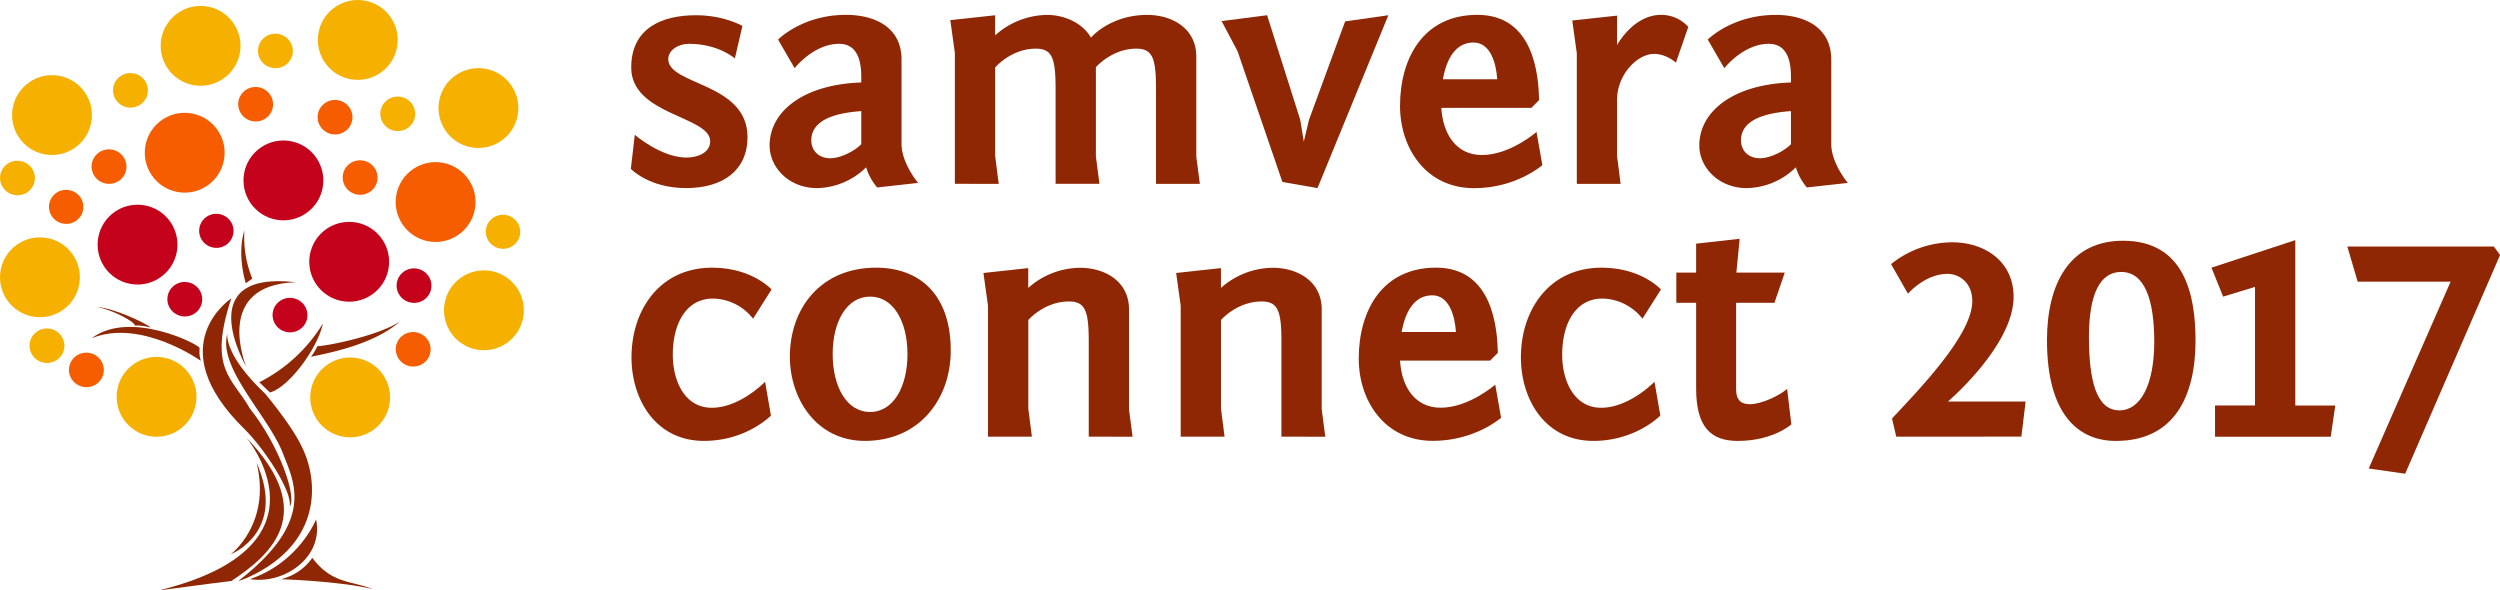 <svg id="Layer_1" data-name="Layer 1" xmlns="http://www.w3.org/2000/svg" viewBox="0 0 1450.92 342.6"><title>Untitled-1</title><g id="Layer42"><g id="Layer41"><circle cx="114.88" cy="256.68" r="23.17" transform="translate(-182.83 294.91) rotate(-79.17)" style="fill:#f6b000"/><circle cx="226.68" cy="178.31" r="23.17" transform="translate(-15.07 341.07) rotate(-79.17)" style="fill:#c4021b"/><circle cx="227.23" cy="257.02" r="23.17" transform="translate(-91.92 405.54) rotate(-79.17)" style="fill:#f6b000"/><circle cx="304.87" cy="206.46" r="23.17" transform="translate(20.78 440.73) rotate(-79.17)" style="fill:#f6b000"/><circle cx="301.68" cy="89.08" r="23.17" transform="translate(133.48 342.28) rotate(-79.17)" style="fill:#f6b000"/><circle cx="188.5" cy="131.08" r="23.17" transform="translate(0.32 265.22) rotate(-79.17)" style="fill:#c4021b"/><circle cx="54.19" cy="93.16" r="23.17" transform="translate(-71.51 102.51) rotate(-79.17)" style="fill:#f6b000"/><circle cx="47.2" cy="187.3" r="23.17" transform="translate(-169.66 172.1) rotate(-79.17)" style="fill:#f6b000"/><circle cx="276.83" cy="143.63" r="23.17" transform="translate(59.72 362.17) rotate(-79.17)" style="fill:#f65c00"/><circle cx="140.44" cy="52.98" r="23.17" transform="translate(37.99 154.59) rotate(-79.17)" style="fill:#f6b000"/><circle cx="131.22" cy="115.01" r="23.17" transform="translate(-30.42 195.91) rotate(-79.17)" style="fill:#f65c00"/><circle cx="103.84" cy="168.34" r="23.17" transform="translate(-105.03 212.33) rotate(-79.17)" style="fill:#c4021b"/><circle cx="231.67" cy="49.55" r="23.17" transform="translate(115.45 241.41) rotate(-79.17)" style="fill:#f6b000"/></g><g id="Layer411"><ellipse cx="218.46" cy="94.4" rx="10.01" ry="10.12" transform="translate(60.68 264.85) rotate(-79.17)" style="fill:#f65c00"/><ellipse cx="99.75" cy="78.81" rx="10.01" ry="10.12" transform="translate(-20.43 135.6) rotate(-79.17)" style="fill:#f6b000"/><ellipse cx="263.83" cy="229.09" rx="10.01" ry="10.12" transform="translate(-34.78 418.8) rotate(-79.17)" style="fill:#f65c00"/><ellipse cx="315.94" cy="160.9" rx="9.88" ry="9.98" transform="translate(74.52 414.6) rotate(-79.17)" style="fill:#f6b000"/><ellipse cx="62.43" cy="146.43" rx="9.88" ry="9.98" transform="translate(-117.14 153.86) rotate(-79.17)" style="fill:#f65c00"/><ellipse cx="149.57" cy="160.34" rx="9.88" ry="9.98" transform="translate(-60.03 250.75) rotate(-79.17)" style="fill:#c4021b"/><ellipse cx="74.17" cy="241.05" rx="10.01" ry="10.12" transform="translate(-200.55 242.24) rotate(-79.17)" style="fill:#f65c00"/><ellipse cx="34.15" cy="129.68" rx="10.01" ry="10.12" transform="translate(-123.65 112.48) rotate(-79.17)" style="fill:#f6b000"/><ellipse cx="131.27" cy="200.03" rx="10.01" ry="10.12" transform="translate(-113.88 265) rotate(-79.17)" style="fill:#c4021b"/><ellipse cx="264.31" cy="192.14" rx="10.01" ry="10.12" transform="translate(1.91 389.27) rotate(-79.17)" style="fill:#c4021b"/><ellipse cx="87.3" cy="123.06" rx="10.01" ry="10.12" transform="translate(-74 159.31) rotate(-79.17)" style="fill:#f65c00"/><ellipse cx="51.29" cy="227.02" rx="10.01" ry="10.12" transform="translate(-205.35 208.37) rotate(-79.17)" style="fill:#f6b000"/><ellipse cx="192.33" cy="209.25" rx="10.01" ry="10.12" transform="translate(-73.35 332.46) rotate(-79.17)" style="fill:#c4021b"/><ellipse cx="233.02" cy="129.42" rx="10.01" ry="10.12" transform="translate(38.1 307.6) rotate(-79.17)" style="fill:#f65c00"/><ellipse cx="254.86" cy="92.43" rx="10.01" ry="10.12" transform="translate(92.17 299.01) rotate(-79.17)" style="fill:#f6b000"/><ellipse cx="183.87" cy="55.94" rx="10.01" ry="10.12" transform="translate(70.35 199.65) rotate(-79.17)" style="fill:#f6b000"/><ellipse cx="172.39" cy="86.87" rx="10.01" ry="10.12" transform="translate(30.65 213.49) rotate(-79.17)" style="fill:#f65c00"/></g></g><g id="Layer19"><g id="Layer27"><path d="M158.26,199.55s-41.86,27.35,7.56,75.77c11.72,11.49,28.17,36.73,26.3,45.1,4.41-5.31-5.94-35.5-23-56.82C158.85,245.49,144.59,240.81,158.26,199.55Z" transform="translate(-24.02 -26.38)" style="fill:#8f2704"/></g><g id="Layer34"><path d="M207.46,327.79s-9.64,24.92-38.4,34.69C189,365.73,212.06,349.63,207.46,327.79Z" transform="translate(-24.02 -26.38)" style="fill:#8f2704"/></g><g id="Layer28"><path d="M166.87,280.24s53.63,63.06-50.39,88.72c-1.17.29,31.26-4.22,41.77-5.37C181.17,348.47,209.24,324.1,166.87,280.24Z" transform="translate(-24.02 -26.38)" style="fill:#8f2704"/></g><g id="Layer30"><path d="M180.72,254.17s-3.37-3.17-6.19-5.95a91.85,91.85,0,0,0,36.93-34.14C208.16,229,191.7,251,180.72,254.17Z" transform="translate(-24.02 -26.38)" style="fill:#8f2704"/></g><g id="Layer31"><path d="M208.23,227.3c6.08-.16,36.17-6.26,48.09-14.5-15.07,13.39-40.54,18.26-51.82,20.64A34.59,34.59,0,0,0,208.23,227.3Z" transform="translate(-24.02 -26.38)" style="fill:#8f2704"/></g><g id="Layer32"><path d="M166.91,239.17s-32.74-56.08,28.8-49C147.15,191.71,166.91,239.17,166.91,239.17Z" transform="translate(-24.02 -26.38)" style="fill:#8f2704"/></g><g id="Layer33"><path d="M140.6,235.8S105.74,211,77.25,222.67c22.37-16.82,62.48,3.76,62.58,5.66S139.27,231.55,140.6,235.8Z" transform="translate(-24.02 -26.38)" style="fill:#8f2704"/></g><g id="Layer35"><path d="M205.28,350.14A31.21,31.21,0,0,1,187,362.53c20.47.78,41.88,2.86,53.35,5.78C228.18,363.31,216.62,365.35,205.28,350.14Z" transform="translate(-24.02 -26.38)" style="fill:#8f2704"/></g><g id="Layer36"><path d="M111.52,216.49s-5.38-1.52-9.23-1.15c.36-1.91-12.33-9-22.21-10.86C90.49,205.28,109.19,214.2,111.52,216.49Z" transform="translate(-24.02 -26.38)" style="fill:#8f2704"/></g><g id="Layer37"><path d="M156,220s-2.48,11.81,21.94,34.88c16.51,20.3,22,30.46,24.76,39.76,5.82,19.32,3.41,49.44-34.82,66.89a38.55,38.55,0,0,1-5.5,2c44.71-34.5,32.36-57.27,26-73.57C180.26,268.13,150.22,240.06,156,220Z" transform="translate(-24.02 -26.38)" style="fill:#8f2704"/></g><g id="Layer38"><path d="M157.91,348.08s32.9-12.85,15-53.19C181.63,330.05,158.24,347.85,157.91,348.08Z" transform="translate(-24.02 -26.38)" style="fill:#8f2704"/></g><g id="Layer39"><path d="M170.44,188.1l-3.77,2.68s-5.32-16.38-.8-30.67A63.8,63.8,0,0,0,170.44,188.1Z" transform="translate(-24.02 -26.38)" style="fill:#8f2704"/></g></g><path d="M392.42,104.62s15.28,13.2,30,13.2c6.79,0,13.77-3,13.77-9.43,0-14.71-45.83-15.09-45.83-42.81,0-23.2,18.29-30.36,37.53-30.36,16.6,0,27,6.22,27,6.22L450.51,60.3s-9.43-8.49-26.59-8.49c-6.41,0-12.07,3.77-12.07,8.86,0,15.28,46,13.58,46,45.26,0,19.24-14.15,29.61-35.65,29.61s-32.06-11.13-32.06-11.13Z" transform="translate(-24.02 -26.38)" style="fill:#8f2704"/><path d="M475.59,49.36S489.55,35,515,35c15.65,0,32.25,6.41,32.25,26V109.9c0,11.32,9.62,22.63,9.62,22.63l-23.76,2.64a32.68,32.68,0,0,1-6.41-11.69,41.61,41.61,0,0,1-28.48,12.07c-16.41,0-27.54-12.07-27.54-24.71,0-19.8,19.61-35.46,53.18-36.59V70.67c0-13.2-4.9-18.86-12.82-18.86-14.9,0-25.84,14.15-25.84,14.15Zm48.28,60.73V90.85c-9.24.75-29,2.83-29,17,0,5.28,3.58,10.37,11.13,10.37C511.8,118.2,519.72,114.24,523.87,110.09Z" transform="translate(-24.02 -26.38)" style="fill:#8f2704"/><path d="M694.93,133.1V78c0-17.73-1.89-23.39-11.5-23.39-14,0-23.39,10.75-23.39,10.75v51.86l2.07,15.84H636.65V78c0-17.73-1.89-23.39-11.5-23.39-14.33,0-23.58,10.94-23.58,10.94v51.3l2.07,16.22H578.19v-76l-2.64-19,26-2.83V46.91a46,46,0,0,1,30-11.88c10.37,0,20.75,4.71,25.65,13.2.38-.57,11.5-13.2,32.63-13.2,14.33,0,28.48,7.73,28.48,24.14v58.09l2.07,15.84Z" transform="translate(-24.02 -26.38)" style="fill:#8f2704"/><path d="M788.66,135.55,768.29,132l-26-75.82L733,38.61l26.4-3.4,19.24,60.73,2.07,12.64,3-12.64L804.69,38.8l25.08-3.58Z" transform="translate(-24.02 -26.38)" style="fill:#8f2704"/><path d="M917.28,84.44,912.75,89H860.51c.94,15.28,8.68,27.35,23.57,27.35,16.41,0,31.68-13.39,31.68-13.39l3.4,19.24s-15.09,13.39-39.61,13.39c-28.1,0-43-23.39-43-47.72C836.56,60.3,849.95,35,881.44,35,914.45,35,916.9,70.29,917.28,84.44ZM861.45,72.37h31.5c-.57-9.05-3.77-21.31-13.77-21.31C868.81,51.06,863.53,60.49,861.45,72.37Z" transform="translate(-24.02 -26.38)" style="fill:#8f2704"/><path d="M996.67,62.75S991.2,57.66,984,57.66c-9.81,0-21.5,12.07-21.5,26.78v32.44l2.07,16.22H939.15V57.28l-2.64-19,26-2.83V52.57S971.78,35,988.19,35a21.1,21.1,0,0,1,15.65,7Z" transform="translate(-24.02 -26.38)" style="fill:#8f2704"/><path d="M1015.15,49.36s14-14.33,39.42-14.33c15.65,0,32.25,6.41,32.25,26V109.9c0,11.32,9.62,22.63,9.62,22.63l-23.76,2.64a32.69,32.69,0,0,1-6.41-11.69,41.6,41.6,0,0,1-28.48,12.07c-16.41,0-27.54-12.07-27.54-24.71,0-19.8,19.61-35.46,53.18-36.59V70.67c0-13.2-4.9-18.86-12.82-18.86-14.9,0-25.84,14.15-25.84,14.15Zm48.28,60.73V90.85c-9.24.75-29,2.83-29,17,0,5.28,3.58,10.37,11.13,10.37C1051.36,118.2,1059.29,114.24,1063.43,110.09Z" transform="translate(-24.02 -26.38)" style="fill:#8f2704"/><path d="M461.08,211.35a30.16,30.16,0,0,0-23.2-11.69c-16.22,0-23.39,15.46-23.39,32.44,0,15.84,7.17,30.93,22.63,30.93,16.41,0,30.93-15.09,30.93-15.09l3.39,19.61s-14.14,14.71-38.85,14.71c-28.1,0-42.06-24.14-42.06-48.47,0-27.54,16.41-52.05,46.77-52.05,23.2,0,34.51,12.64,34.51,12.64Z" transform="translate(-24.02 -26.38)" style="fill:#8f2704"/><path d="M526,282.26c-28.67,0-43.57-25.08-43.57-48.85,0-28.1,17.92-51.68,50-51.68,24.71,0,43.38,14.9,43.38,48.28C575.74,258.12,557.45,282.26,526,282.26Zm3-16.79c13.58,0,21.69-14.71,21.69-33.57s-8.11-33.38-21.69-33.38S507.28,213,507.28,231.91,515.39,265.48,529,265.48Z" transform="translate(-24.02 -26.38)" style="fill:#8f2704"/><path d="M655.89,279.81V224.74c0-17.73-1.89-23.39-11.5-23.39-14.33,0-23.57,10.75-23.57,10.75v51.49l2.07,16.22H597.42v-76l-2.64-19,26-2.83v11.5a45.82,45.82,0,0,1,30-11.69c14.33,0,28.48,7.73,28.48,24.14V264l2.07,15.84Z" transform="translate(-24.02 -26.38)" style="fill:#8f2704"/><path d="M767.72,279.81V224.74c0-17.73-1.89-23.39-11.5-23.39-14.33,0-23.57,10.75-23.57,10.75v51.49l2.07,16.22H709.26v-76l-2.64-19,26-2.83v11.5a45.82,45.82,0,0,1,30-11.69c14.33,0,28.48,7.73,28.48,24.14V264l2.07,15.84Z" transform="translate(-24.02 -26.38)" style="fill:#8f2704"/><path d="M893.33,231.15l-4.53,4.53H836.56C837.5,251,845.23,263,860.13,263c16.41,0,31.68-13.39,31.68-13.39l3.39,19.24s-15.09,13.39-39.61,13.39c-28.1,0-43-23.39-43-47.72,0-27.54,13.39-52.81,44.89-52.81C890.5,181.74,892.95,217,893.33,231.15ZM837.5,219.08H869c-.57-9.05-3.77-21.31-13.77-21.31C844.86,197.77,839.58,207.2,837.5,219.08Z" transform="translate(-24.02 -26.38)" style="fill:#8f2704"/><path d="M977.25,211.35a30.16,30.16,0,0,0-23.2-11.69c-16.22,0-23.39,15.46-23.39,32.44,0,15.84,7.17,30.93,22.63,30.93,16.41,0,30.93-15.09,30.93-15.09l3.4,19.61s-14.15,14.71-38.85,14.71c-28.1,0-42.06-24.14-42.06-48.47,0-27.54,16.41-52.05,46.77-52.05,23.2,0,34.51,12.64,34.51,12.64Z" transform="translate(-24.02 -26.38)" style="fill:#8f2704"/><path d="M1031.75,184.57h28.1l-6,17.54h-22.25v50.17c0,6.79,3.39,8.68,7.92,8.68,7,0,17.35-5.09,21.69-8.86l2.45,20.56s-10.56,9.62-31.12,9.62c-16,0-24.14-8.49-24.14-30.55v-49.6h-11.5V184.57h11.5V167.79l25.27-2.83Z" transform="translate(-24.02 -26.38)" style="fill:#8f2704"/><path d="M1124.54,279.81l-2.45-10.56c16.22-17.35,46.58-48.66,46.58-68.08,0-10.75-7.54-15.84-14.33-15.84-13.2,0-23,11.5-23,11.5l-9.81-17.16A56.82,56.82,0,0,1,1157,167c18.29,0,35.64,10.56,35.64,31.68,0,28.29-38.1,60.73-38.1,60.73h45.08l-2.45,20.37Z" transform="translate(-24.02 -26.38)" style="fill:#8f2704"/><path d="M1298.23,224c0,32.25-12.26,58.28-46.21,58.28-22.07,0-40-15.65-40-58.47,0-32.82,13.2-57.71,44.13-57.71C1291.63,166.09,1298.23,197,1298.23,224Zm-61.86-2.26c0,25.08,4.15,42.81,17.73,42.81,12.07,0,20.18-14.71,20.18-39.79,0-24.71-5.66-40.55-19.24-40.55C1242.6,184.19,1236.38,197.58,1236.38,221.72Z" transform="translate(-24.02 -26.38)" style="fill:#8f2704"/><path d="M1309.55,261.71h23.2V192.87l-18.48,5.66-6.79-16.79,48.66-16v96h23.2l-2.64,18.11h-67.14Z" transform="translate(-24.02 -26.38)" style="fill:#8f2704"/><path d="M1398.75,298.29l47.53-108.44h-53.94l-6-20.37h85.06l3.58,4.9-55.07,126.93Z" transform="translate(-24.02 -26.38)" style="fill:#8f2704"/></svg>